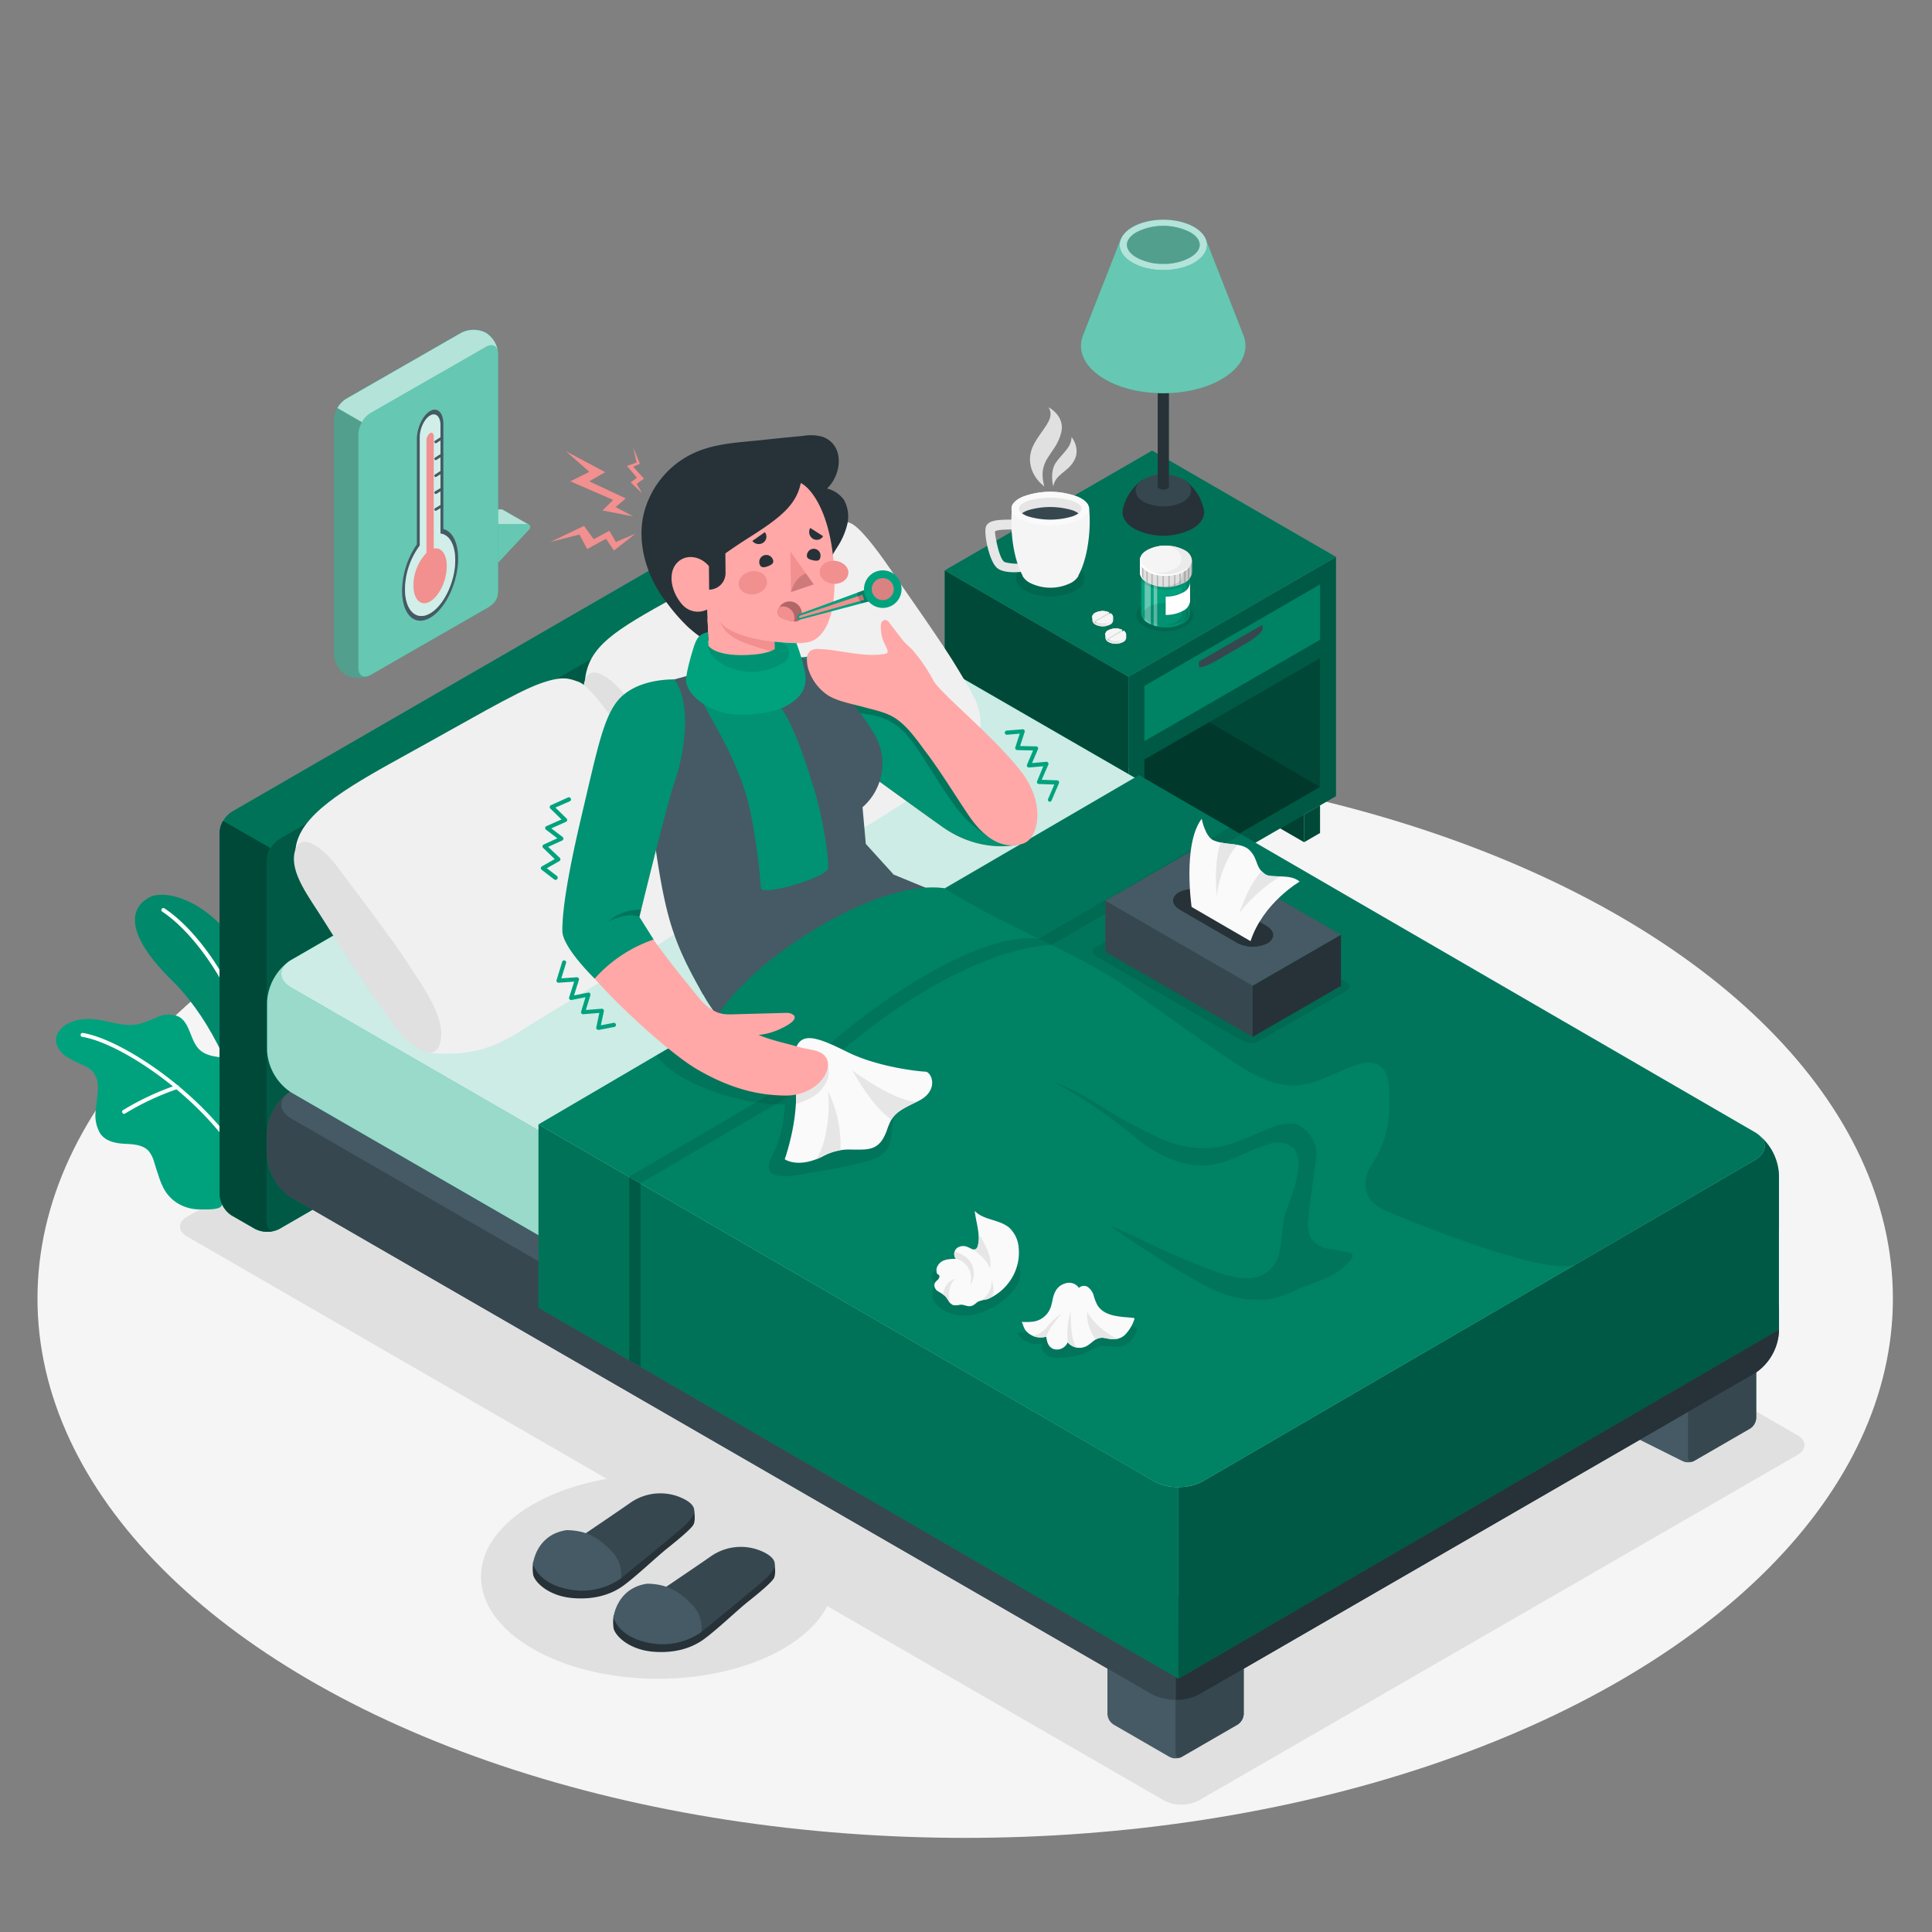 <svg xmlns="http://www.w3.org/2000/svg" xmlns:xlink="http://www.w3.org/1999/xlink" viewBox="0 0 500 500"><rect x="0" y="0" width="500" height="500" fill="#808080" stroke="none"/><defs><clipPath id="freepik--clip-path--inject-19"><path d="M295,145.08a3.33,3.33,0,0,1,2-2.74,10.51,10.51,0,0,1,9.49,0,3.33,3.33,0,0,1,2,2.74h0v3h0a3.31,3.31,0,0,1-2,2.74,10.51,10.51,0,0,1-9.49,0,3.31,3.31,0,0,1-2-2.74h0v-3Z" style="fill:none"></path></clipPath></defs><g id="freepik--Floor--inject-19"><ellipse id="freepik--floor--inject-19" cx="249.79" cy="336.07" rx="240.09" ry="139.57" style="fill:#f5f5f5"></ellipse></g><g id="freepik--Shadows--inject-19"><path id="freepik--Shadow--inject-19" d="M310.17,466l155-89.46c2.44-1.41,2.44-3.7,0-5.11l-252.9-146a9.81,9.81,0,0,0-8.86,0l-155,89.47c-2.44,1.41-2.44,3.7,0,5.11L301.31,466A9.81,9.81,0,0,0,310.17,466Z" style="fill:#e0e0e0"></path><ellipse id="freepik--shadow--inject-19" cx="170.27" cy="408.03" rx="45.78" ry="26.43" style="fill:#e0e0e0"></ellipse></g><g id="freepik--Plants--inject-19"><g id="freepik--plants--inject-19"><path d="M64.75,297.41l6.45-5.6s.84-18.8-4-34.63c-6.83-22.26-23.44-27.91-28.75-24.85s-5.67,10,6.36,21.71C51.89,261,61.94,276.26,64.75,297.41Z" style="fill:#00A27E"></path><g style="opacity:0.15"><path d="M64.75,297.41l6.45-5.6s.84-18.8-4-34.63c-6.83-22.26-23.44-27.91-28.75-24.85s-5.67,10,6.36,21.71C51.89,261,61.94,276.26,64.75,297.41Z"></path></g><path d="M68,287.16h-.07a.52.52,0,0,1-.54-.49C66.24,265,53.29,243.45,42,235.94a.51.51,0,0,1-.15-.71.53.53,0,0,1,.72-.14c11.55,7.64,24.73,29.52,25.88,51.54A.52.52,0,0,1,68,287.16Z" style="fill:#fff"></path><path d="M57.35,312.05c-.58,1.18-4.66.93-5.74.94a10.92,10.92,0,0,1-5.32-1.4,10.05,10.05,0,0,1-4.18-4.54,21.78,21.78,0,0,1-1.19-3.12c-.35-1-.69-2.08-1-3.11a7.87,7.87,0,0,0-1.41-2.89c-1.44-1.63-3.87-1.8-6-1.9-2.4-.11-5.13-.55-6.58-2.7a9.19,9.19,0,0,1-1.17-5.79c.14-2,.57-4,.57-6a6.43,6.43,0,0,0-1.19-4.07,6.51,6.51,0,0,0-2.15-1.59,35.8,35.8,0,0,1-5.12-2.63c-1.55-1.15-2.74-3.06-2.3-4.94a5.94,5.94,0,0,1,3.06-3.43,10.26,10.26,0,0,1,4.26-1.13c4.7-.42,9.39,2.29,14,1.28a41.25,41.25,0,0,0,5.1-1.91,6.54,6.54,0,0,1,5.29,0c3.14,1.75,2.9,6.69,5.75,8.87,2.52,1.93,5.59,1.23,8.47,2.55a6.47,6.47,0,0,1,2.86,2.83,18.85,18.85,0,0,1,2.37,6.44,58.19,58.19,0,0,1,.52,7.23Z" style="fill:#00A27E"></path><path d="M62.81,300.5h0a.51.51,0,0,1-.71-.16c-10.77-17.32-31.37-30.51-40.82-32a.5.5,0,0,1-.42-.58.51.51,0,0,1,.58-.43C31.07,268.85,52,282.24,63,299.81A.51.51,0,0,1,62.81,300.5Z" style="fill:#fff"></path><path d="M46.09,281.76a.42.42,0,0,1-.14.06,69,69,0,0,0-13.57,6.36.51.51,0,0,1-.7-.17.5.5,0,0,1,.16-.71,70.34,70.34,0,0,1,13.81-6.46.51.51,0,0,1,.64.34A.52.52,0,0,1,46.09,281.76Z" style="fill:#fff"></path></g></g><g id="freepik--Nightstand--inject-19"><g id="freepik--nightstand--inject-19"><g id="freepik--nightstand--inject-19"><polygon points="337.5 217.95 329.25 213.19 337.5 210.81 337.5 217.95" style="fill:#00A27E"></polygon><polygon points="337.5 217.95 329.25 213.19 337.5 210.81 337.5 217.95" style="opacity:0.6"></polygon><polygon points="296.18 234.67 296.18 242.26 248.62 214.74 248.62 207.15 296.18 234.67" style="fill:#00A27E"></polygon><polygon points="296.18 234.67 296.18 242.26 248.62 214.74 248.62 207.15 296.18 234.67" style="opacity:0.6"></polygon><polygon points="244.49 147.61 292.05 175.13 292.05 237.05 244.49 209.53 244.49 147.61" style="fill:#00A27E"></polygon><polygon points="244.49 147.61 292.05 175.13 292.05 237.05 244.49 209.53 244.49 147.61" style="opacity:0.55"></polygon><polygon points="292.05 175.13 345.75 144.13 345.75 206.05 292.05 237.05 292.05 175.13" style="fill:#00A27E"></polygon><polygon points="292.05 175.13 345.75 144.13 345.75 206.05 292.05 237.05 292.05 175.13" style="opacity:0.45"></polygon><polygon points="345.75 144.13 298.18 116.61 244.49 147.61 292.05 175.13 345.75 144.13" style="fill:#00A27E"></polygon><polygon points="345.75 144.13 298.18 116.61 244.49 147.61 292.05 175.13 345.75 144.13" style="opacity:0.3"></polygon><polygon points="296.18 177.51 341.62 151.27 341.62 165.56 296.18 191.8 296.18 177.51" style="fill:#00A27E"></polygon><polygon points="296.18 177.51 341.62 151.27 341.62 165.56 296.18 191.8 296.18 177.51" style="opacity:0.2"></polygon><polygon points="296.18 196.56 341.62 170.32 341.62 203.66 296.18 229.91 296.18 196.56" style="opacity:0.2"></polygon><polygon points="296.18 242.26 300.3 239.88 300.3 232.29 296.18 234.67 296.18 242.26" style="fill:#00A27E"></polygon><polygon points="296.18 242.26 300.3 239.88 300.3 232.29 296.18 234.67 296.18 242.26" style="opacity:0.55"></polygon><polygon points="337.5 217.95 341.62 215.57 341.62 208.43 337.5 210.81 337.5 217.95" style="fill:#00A27E"></polygon><polygon points="337.5 217.95 341.62 215.57 341.62 208.43 337.5 210.81 337.5 217.95" style="opacity:0.55"></polygon><path d="M310.26,172.39c0,.66,2,.05,4.4-1.35l7.7-4.45c2.43-1.4,4.4-3.07,4.4-3.73v-1.19l-16.5,9.53Z" style="fill:#37474f"></path><polygon points="341.62 203.66 312.94 186.88 296.18 196.56 296.18 229.91 341.62 203.66" style="opacity:0.2"></polygon></g><g id="freepik--Lamp--inject-19"><path d="M311.63,132.64a4,4,0,0,0-.09-.84,12.57,12.57,0,0,0-5.12-7.64H295.71a12.66,12.66,0,0,0-5.12,7.64,3.42,3.42,0,0,0-.08.84c0,.05,0,.15,0,.15.1,1.48,1.12,2.94,3.08,4.07a16.52,16.52,0,0,0,14.94,0c2-1.13,3-2.59,3.07-4.07A1.09,1.09,0,0,0,311.63,132.64Z" style="fill:#263238"></path><path d="M296,124c-2.8,1.62-2.8,4.24,0,5.86a11.23,11.23,0,0,0,10.16,0c2.8-1.62,2.8-4.24,0-5.86A11.23,11.23,0,0,0,296,124Z" style="fill:#37474f"></path><path d="M302.53,88.26h-2.92V125.8h0a.7.7,0,0,0,.42.67,2.27,2.27,0,0,0,2.06,0,.7.7,0,0,0,.42-.67h0Z" style="fill:#263238"></path><path d="M321.9,87h0L312.1,62H290l-9.81,25h0c-1.4,3.91.52,8.14,5.78,11.18,8.31,4.8,21.79,4.8,30.1,0C321.37,95.14,323.3,90.91,321.9,87Z" style="fill:#00A27E"></path><path d="M321.9,87h0L312.1,62H290l-9.81,25h0c-1.4,3.91.52,8.14,5.78,11.18,8.31,4.8,21.79,4.8,30.1,0C321.37,95.14,323.3,90.91,321.9,87Z" style="fill:#fff;opacity:0.4"></path><ellipse cx="301.07" cy="63.37" rx="11.29" ry="6.52" style="fill:#00A27E"></ellipse><ellipse cx="301.07" cy="63.37" rx="11.29" ry="6.52" style="fill:#fff;opacity:0.7"></ellipse><path d="M301.07,68.28a14.05,14.05,0,0,1-6.92-1.64c-1.61-.93-2.5-2.09-2.5-3.28s.89-2.34,2.5-3.27a15.4,15.4,0,0,1,13.83,0c1.62.93,2.5,2.09,2.5,3.27s-.88,2.35-2.5,3.28A14,14,0,0,1,301.07,68.28Z" style="fill:#00A27E"></path><path d="M301.07,68.28a14.05,14.05,0,0,1-6.92-1.64c-1.61-.93-2.5-2.09-2.5-3.28s.89-2.34,2.5-3.27a15.4,15.4,0,0,1,13.83,0c1.62.93,2.5,2.09,2.5,3.27s-.88,2.35-2.5,3.28A14,14,0,0,1,301.07,68.28Z" style="fill:#fff;opacity:0.4"></path><path d="M301.07,68.28a14.05,14.05,0,0,1-6.92-1.64c-1.61-.93-2.5-2.09-2.5-3.28s.89-2.34,2.5-3.27a15.4,15.4,0,0,1,13.83,0c1.62.93,2.5,2.09,2.5,3.27s-.88,2.35-2.5,3.28A14,14,0,0,1,301.07,68.28Z" style="opacity:0.2"></path></g><g id="freepik--Coffee--inject-19"><path d="M280.7,149.63c0,2.61-4,4.73-8.91,4.73s-8.9-2.12-8.9-4.73,4-4.73,8.9-4.73S280.7,147,280.7,149.63Z" style="opacity:0.1"></path><path d="M262.16,134.48c-3.48,0-6.71,0-7.08,2.15s1,8.66,2.93,10.33,6.48,1,6.48,1v-2.12a13.47,13.47,0,0,1-4.4-.34c-1.52-.56-2.59-7.08-2.59-7.84s5-.6,5-.6Z" style="fill:#e6e6e6"></path><path d="M261.82,131.18c.23-1,1.19-1.9,2.89-2.63a20.29,20.29,0,0,1,14.18,0c1.7.74,2.65,1.67,2.88,2.64h.06c.66,6.33-.48,13.67-2.74,17.73a.59.59,0,0,1,0,.08l0,.07h0a4.89,4.89,0,0,1-1.85,1.74,11.89,11.89,0,0,1-10.76,0,4.84,4.84,0,0,1-1.85-1.75h0l0-.05,0-.1c-2.25-4.06-3.37-11.4-2.7-17.73Z" style="fill:#f5f5f5"></path><path d="M264.71,128.55c-3.92,1.7-3.92,4.45,0,6.16a20.38,20.38,0,0,0,14.19,0c3.92-1.7,3.92-4.46,0-6.16A20.29,20.29,0,0,0,264.71,128.55Z" style="fill:#fafafa"></path><path d="M266.08,129.62c-3.16,1.11-3.17,2.91,0,4a20,20,0,0,0,11.45,0c3.16-1.11,3.16-2.91,0-4A20,20,0,0,0,266.08,129.62Z" style="fill:#e6e6e6"></path><path d="M266.07,132.05a6.25,6.25,0,0,0-1.58.79,5.93,5.93,0,0,0,1.58.8,20,20,0,0,0,11.45,0,5.94,5.94,0,0,0,1.58-.79,5.78,5.78,0,0,0-1.58-.8A20,20,0,0,0,266.07,132.05Z" style="fill:#37474f"></path><path d="M270.26,125.89c-3.15-2.44-4.85-6.54-2.83-10.63s5.87-6.85,3.94-9.85c0,0,4.35,2.19,3.27,6.56C273.2,117.76,268.34,118.72,270.26,125.89Z" style="fill:#e0e0e0"></path><path d="M272.58,125.89s-1-3.71.68-6.17,4-3.82,4.06-6.62c0,0,2.37,2.85.72,6S273.21,122.55,272.58,125.89Z" style="fill:#e0e0e0"></path></g><g id="freepik--Pills--inject-19"><path d="M288,159.38l-.06-.14a.41.41,0,0,0-.07-.11,1.46,1.46,0,0,0-.43-.43v.44l-.37-.22v-.44a4.25,4.25,0,0,0-3.59.11,1.54,1.54,0,0,0-.74.79.24.24,0,0,1,0,.08.82.82,0,0,0,0,.22v.87a1,1,0,0,0,.19.59,1.89,1.89,0,0,0,.59.51,4.19,4.19,0,0,0,3.78,0,1.34,1.34,0,0,0,.79-1.1v-.87A1,1,0,0,0,288,159.38Z" style="fill:#f0f0f0"></path><path d="M286.19,158.21a4.19,4.19,0,0,0-2.73.38,1.54,1.54,0,0,0-.74.79.24.24,0,0,1,0,.08.82.82,0,0,0,0,.22v.87a1,1,0,0,0,.19.59,1.89,1.89,0,0,0,.59.51,4.19,4.19,0,0,0,2.73.37Z" style="fill:#e6e6e6"></path><path d="M283.46,158.59c-1,.56-1,1.46-.18,2.07l3.77-2.18A4.25,4.25,0,0,0,283.46,158.59Z" style="fill:#f5f5f5"></path><path d="M283.28,160.43s-1-.8.12-1.8a1.11,1.11,0,0,0-.12,2l3.77-2.18Z" style="fill:#fff"></path><path d="M287.42,158.7l-3.76,2.18a4.23,4.23,0,0,0,3.58-.11C288.23,160.21,288.29,159.31,287.42,158.7Z" style="fill:#f5f5f5"></path><path d="M283.66,160.88a4.23,4.23,0,0,0,3.58-.11,1.86,1.86,0,0,0,.31-.21,4.32,4.32,0,0,1-3.47.28l3.34-2.14Z" style="fill:#fff"></path><polygon points="287.05 158.92 283.28 161.11 283.28 160.66 287.05 158.48 287.05 158.92" style="fill:#e0e0e0"></polygon><polygon points="283.66 160.88 283.66 161.32 283.28 161.11 283.66 160.88" style="opacity:0.2"></polygon><path d="M291.37,163.89l-.07-.14a.39.39,0,0,0-.06-.11,1.59,1.59,0,0,0-.43-.43v.44l-.38-.22V163a4.23,4.23,0,0,0-3.58.11,1.5,1.5,0,0,0-.74.79s0,.05,0,.08a.83.83,0,0,0,0,.22v.88a1,1,0,0,0,.2.58,1.78,1.78,0,0,0,.59.51,4.19,4.19,0,0,0,3.78,0,1.35,1.35,0,0,0,.79-1.09v-.88A1,1,0,0,0,291.37,163.89Z" style="fill:#f0f0f0"></path><path d="M289.58,162.72a4.19,4.19,0,0,0-2.73.38,1.5,1.5,0,0,0-.74.79s0,.05,0,.08a.83.83,0,0,0,0,.22v.88a1,1,0,0,0,.2.58,1.78,1.78,0,0,0,.59.51,4.19,4.19,0,0,0,2.73.37Z" style="fill:#e6e6e6"></path><path d="M286.85,163.1c-1,.56-1,1.46-.18,2.07l3.76-2.18A4.23,4.23,0,0,0,286.85,163.1Z" style="fill:#f5f5f5"></path><path d="M286.67,164.94s-1-.8.11-1.8a1.11,1.11,0,0,0-.11,2l3.76-2.18Z" style="fill:#fff"></path><path d="M290.81,163.21l-3.76,2.18a4.23,4.23,0,0,0,3.58-.11C291.61,164.72,291.67,163.82,290.81,163.21Z" style="fill:#f5f5f5"></path><path d="M287.05,165.39a4.23,4.23,0,0,0,3.58-.11,1.86,1.86,0,0,0,.31-.21,4.32,4.32,0,0,1-3.47.28l3.34-2.14Z" style="fill:#fff"></path><polygon points="290.43 163.43 286.67 165.62 286.67 165.17 290.43 162.99 290.43 163.43" style="fill:#e0e0e0"></polygon><polygon points="287.05 165.39 287.05 165.84 286.67 165.62 287.05 165.39" style="opacity:0.2"></polygon></g><g id="freepik--pill-bottle--inject-19"><path d="M306.63,162.13a11.48,11.48,0,0,1-10.4,0c-2.87-1.66-2.87-4.35,0-6a11.48,11.48,0,0,1,10.4,0C309.5,157.78,309.5,160.47,306.63,162.13Z" style="opacity:0.1"></path><path d="M295.39,148a3.14,3.14,0,0,1,1.85-2.58,9.87,9.87,0,0,1,8.95,0A3.14,3.14,0,0,1,308,148h0v10.75h0a3.14,3.14,0,0,1-1.85,2.58,9.87,9.87,0,0,1-8.95,0,3.14,3.14,0,0,1-1.85-2.58h0Z" style="fill:#00A27E"></path><path d="M297.82,145.09V161.6c-.2-.1-.39-.19-.58-.3a4.77,4.77,0,0,1-1-.76V146.15a4.77,4.77,0,0,1,1-.76A6.36,6.36,0,0,1,297.82,145.09Z" style="fill:#fff;opacity:0.4"></path><path d="M299.48,162.13a6.78,6.78,0,0,1-.91-.25V144.81a6.78,6.78,0,0,1,.91-.25Z" style="fill:#fff;opacity:0.4"></path><path d="M295.5,147.3A4.47,4.47,0,0,1,297,146a10.57,10.57,0,0,1,8.92-.29v-.5l.3.16A3.14,3.14,0,0,1,308,148v2.47h0v4.74h0v3.54a3.14,3.14,0,0,1-1.85,2.58,9.87,9.87,0,0,1-8.95,0,4.52,4.52,0,0,1-1.13-.88c1.18,1.1,4.11,1.7,6.28,1.28s3.5-1.82,3.5-2.81v-.95a9.47,9.47,0,0,1-4.38,1v-4.82a9.45,9.45,0,0,0,4.38-.9v-1.4a10.61,10.61,0,0,1-8.92-.3,4.18,4.18,0,0,1-1.58-1.46V148A2.19,2.19,0,0,1,295.5,147.3Z" style="opacity:0.1"></path><path d="M307,159.17V145.94a2.71,2.71,0,0,1,1.07,2v10.75a3.14,3.14,0,0,1-1.85,2.58,7.93,7.93,0,0,1-2.41.87C306.16,161.52,307,159.9,307,159.17Z" style="opacity:0.1"></path><path d="M295,145.08a3.33,3.33,0,0,1,2-2.74,10.51,10.51,0,0,1,9.49,0,3.33,3.33,0,0,1,2,2.74h0v3h0a3.31,3.31,0,0,1-2,2.74,10.51,10.51,0,0,1-9.49,0,3.31,3.31,0,0,1-2-2.74h0v-3Z" style="fill:#e0e0e0"></path><g style="clip-path:url(#freepik--clip-path--inject-19)"><g style="opacity:0.2"><rect x="294.85" y="144.81" width="0.32" height="4.62"></rect><rect x="295.59" y="146.05" width="0.32" height="4.65"></rect><rect x="296.7" y="146.91" width="0.32" height="4.67"></rect><rect x="297.98" y="147.45" width="0.32" height="4.7"></rect><rect x="299.39" y="147.8" width="0.32" height="4.72"></rect><rect x="300.87" y="147.98" width="0.32" height="4.75"></rect><rect x="302.38" y="147.98" width="0.32" height="4.77"></rect><rect x="303.86" y="147.78" width="0.32" height="4.8"></rect><rect x="305.24" y="147.38" width="0.32" height="4.82"></rect><rect x="306.49" y="146.77" width="0.32" height="4.85"></rect><rect x="307.48" y="145.91" width="0.32" height="4.87"></rect><rect x="308.26" y="144.53" width="0.32" height="4.9"></rect></g><path d="M300.11,151.81c3.32,0,5.07-1.06,5.6-1.94a6.82,6.82,0,0,0,.48-3.13s.37-2.79.3-2.79.79-.19,1.44-.33a2.51,2.51,0,0,1,.49,1.46h0v3h0a3.31,3.31,0,0,1-2,2.74A10.31,10.31,0,0,1,300.11,151.81Z" style="opacity:0.1"></path></g><path d="M306.46,147.82a10.51,10.51,0,0,1-9.49,0c-2.62-1.51-2.62-4,0-5.48a10.51,10.51,0,0,1,9.49,0C309.08,143.85,309.08,146.31,306.46,147.82Z" style="fill:#ebebeb"></path><path d="M296.61,147.59c-2.25-1.52-2.13-3.81.36-5.25a9.62,9.62,0,0,1,4.61-1.13,7.25,7.25,0,0,1,2.45.84c2.27,1.29,2.27,3.87,0,5.17A9.28,9.28,0,0,1,296.61,147.59Z" style="fill:#f5f5f5"></path><path d="M305.82,161a10.28,10.28,0,0,1-8.21,0c-2.27-1.14-2.27-3,0-4.12a10.28,10.28,0,0,1,8.21,0C308.09,158,308.09,159.87,305.82,161Z" style="opacity:0.1"></path><path d="M308,150.75a3.16,3.16,0,0,1-1.85,2.59,9.21,9.21,0,0,1-4.48,1.06v4.74a9.21,9.21,0,0,0,4.48-1.06,3.16,3.16,0,0,0,1.85-2.59Z" style="fill:#fff"></path><path d="M307.91,146.57a9,9,0,0,1-6.4,2.08c-4.21-.12-5.9-2.42-6.12-3.13a2.65,2.65,0,0,1,.57-2.43,2.76,2.76,0,0,0-.95,2v3c0,.25-.13,1.12,1.23,2.24a3.31,3.31,0,0,1-.8-1.78v-2s1.49,2.49,6.07,2.49S307.68,146.94,307.91,146.57Z" style="fill:#fff"></path></g></g></g><g id="freepik--Slippers--inject-19"><g id="freepik--slippers--inject-19"><path d="M138,404.13a11,11,0,0,0,0,3.53c.73,2.27,4.36,5.37,10,5.9,5.21.49,9.85-.64,13.36-3.22s8.62-7.48,11.39-9.68c3.3-2.63,6-4.94,6.67-6s.24-3.61.24-3.61Z" style="fill:#263238"></path><path d="M160.71,408.5c3.39-2.86,12.68-10.34,15.85-13.12s4.72-5.09.72-7.3a13.51,13.51,0,0,0-14,.74c-4.37,3.07-21.46,14.59-21.46,14.59Z" style="fill:#37474f"></path><path d="M146.65,396c5.14.07,8.15,1.9,11.46,5.25a8.7,8.7,0,0,1,2.6,7.24,17.64,17.64,0,0,1-14,2.74c-7.68-1.64-8.77-6.53-8.77-6.53S138.74,397.14,146.65,396Z" style="fill:#455a64"></path><path d="M158.82,418a11,11,0,0,0,0,3.54c.74,2.27,4.37,5.37,10,5.9,5.2.48,9.85-.65,13.36-3.22s8.61-7.48,11.38-9.69c3.31-2.62,6-4.94,6.67-6s.24-3.61.24-3.61Z" style="fill:#263238"></path><path d="M181.55,422.36c3.39-2.86,12.68-10.34,15.85-13.12s4.72-5.09.71-7.31a13.52,13.52,0,0,0-14,.75c-4.36,3.06-21.46,14.58-21.46,14.58Z" style="fill:#37474f"></path><path d="M167.48,409.86c5.14.08,8.16,1.91,11.47,5.25a8.72,8.72,0,0,1,2.6,7.25,17.65,17.65,0,0,1-14,2.73c-7.69-1.63-8.78-6.53-8.78-6.53S159.58,411,167.48,409.86Z" style="fill:#455a64"></path></g></g><g id="freepik--Character--inject-19"><g id="freepik--character-on-the-bed--inject-19"><g id="freepik--Bed--inject-19"><path d="M66,318.05l-6-3.47a6.94,6.94,0,0,1-3.14-5.43V215.49A6.94,6.94,0,0,1,60,210.07L203.78,127a6.91,6.91,0,0,1,6.26,0l6.06,3.47a6.91,6.91,0,0,1,3.13,5.42v93.66A6.93,6.93,0,0,1,216.1,235L72.26,318.05A7,7,0,0,1,66,318.05Z" style="fill:#00A27E"></path><path d="M66,318.05l-6-3.47a6.94,6.94,0,0,1-3.14-5.43V215.49A6.94,6.94,0,0,1,60,210.07L203.78,127a6.91,6.91,0,0,1,6.26,0l6.06,3.47a6.91,6.91,0,0,1,3.13,5.42v93.66A6.93,6.93,0,0,1,216.1,235L72.26,318.05A7,7,0,0,1,66,318.05Z" style="opacity:0.3"></path><path d="M219.23,135.89v93.66A6.93,6.93,0,0,1,216.1,235L72.26,318.05c-1.73,1-3.13.18-3.13-1.81V222.58a6.93,6.93,0,0,1,3.13-5.43L216.1,134.08C217.83,133.08,219.23,133.89,219.23,135.89Z" style="fill:#00A27E"></path><path d="M219.23,135.89v93.66A6.93,6.93,0,0,1,216.1,235L72.26,318.05c-1.73,1-3.13.18-3.13-1.81V222.58a6.93,6.93,0,0,1,3.13-5.43L216.1,134.08C217.83,133.08,219.23,133.89,219.23,135.89Z" style="opacity:0.45"></path><path d="M71.54,318.38A7,7,0,0,1,66,318l-6.06-3.46a6.94,6.94,0,0,1-3.12-5.43V215.49a6.32,6.32,0,0,1,.91-3.08l12.32,7.08a6.32,6.32,0,0,0-.91,3.08v93.66C69.14,317.94,70.16,318.78,71.54,318.38Z" style="fill:#00A27E"></path><path d="M71.54,318.38A7,7,0,0,1,66,318l-6.06-3.46a6.94,6.94,0,0,1-3.12-5.43V215.49a6.32,6.32,0,0,1,.91-3.08l12.32,7.08a6.32,6.32,0,0,0-.91,3.08v93.66C69.14,317.94,70.16,318.78,71.54,318.38Z" style="opacity:0.55"></path><path d="M320.3,417.36,305.8,409a3.45,3.45,0,0,0-3.13,0l-14.5,8.37a3.13,3.13,0,0,0-1.11,1.17h0a1.85,1.85,0,0,0-.13.29,3,3,0,0,0-.33,1.25V443.6h0a3.46,3.46,0,0,0,1.45,2.62.94.94,0,0,0,.12.09l14.5,8.38h0c.05,0,.13,0,.18.07a3.29,3.29,0,0,0,.55.21,3.84,3.84,0,0,0,.83.09,3.31,3.31,0,0,0,1.57-.37l14.5-8.38a3.47,3.47,0,0,0,1.57-2.71V420.07A3.47,3.47,0,0,0,320.3,417.36Z" style="fill:#455a64"></path><path d="M305.8,454.69l14.5-8.38a3.47,3.47,0,0,0,1.57-2.71V420.07c0-1-.71-1.4-1.57-.9l-14.5,8.37a3.47,3.47,0,0,0-1.57,2.71v23.53C304.23,454.78,304.93,455.18,305.8,454.69Z" style="fill:#37474f"></path><path d="M452.94,340.74l-14.5-8.37a3.45,3.45,0,0,0-3.13,0l-14.51,8.37a3.19,3.19,0,0,0-1.1,1.17h0a1.6,1.6,0,0,0-.13.3,2.91,2.91,0,0,0-.33,1.24v24.66h0a3.46,3.46,0,0,0,1.45,2.62.87.87,0,0,0,.11.09l14.51,7.25h0c.05,0,.12,0,.18.07a3.29,3.29,0,0,0,.55.21,3.84,3.84,0,0,0,.83.09,3.2,3.2,0,0,0,1.57-.37l14.5-8.38A3.46,3.46,0,0,0,454.5,367V343.45A3.47,3.47,0,0,0,452.94,340.74Z" style="fill:#455a64"></path><path d="M438.44,378.07l14.5-8.38A3.46,3.46,0,0,0,454.5,367V343.45c0-1-.71-1.4-1.57-.9l-14.5,8.37a3.47,3.47,0,0,0-1.57,2.71v23.53C436.87,378.16,437.57,378.57,438.44,378.07Z" style="fill:#37474f"></path><path d="M219,199.29l-143.61,83a13.83,13.83,0,0,0-6.27,10.85v5.95A13.86,13.86,0,0,0,75.4,309.9L298,438.4a13.83,13.83,0,0,0,12.53,0l143.62-83a13.85,13.85,0,0,0,6.26-10.85v-5.95a13.85,13.85,0,0,0-6.26-10.85L231.54,199.29A13.83,13.83,0,0,0,219,199.29Z" style="fill:#455a64"></path><path d="M460.38,338.65v5.94a13.82,13.82,0,0,1-6.26,10.85l-143.62,83a12.79,12.79,0,0,1-6.26,1.49V419.48A12.79,12.79,0,0,0,310.5,418l143.62-83c3.22-1.88,3.44-4.82.63-6.83A14,14,0,0,1,460.38,338.65Z" style="fill:#263238"></path><path d="M75.4,289.49c-3.29-1.9-3.45-4.92-.48-6.91a13.92,13.92,0,0,0-5.79,10.52v5.95A13.86,13.86,0,0,0,75.4,309.9L298,438.4a12.81,12.81,0,0,0,6.27,1.5V419.48A12.8,12.8,0,0,1,298,418Z" style="fill:#37474f"></path><path d="M219,165.41l-143.61,83a13.86,13.86,0,0,0-6.27,10.85V271.9a13.86,13.86,0,0,0,6.27,10.85L298,411.25a13.83,13.83,0,0,0,12.53,0l143.62-83a13.82,13.82,0,0,0,6.26-10.85V304.76a13.85,13.85,0,0,0-6.26-10.85L231.54,165.41A13.83,13.83,0,0,0,219,165.41Z" style="fill:#00A27E"></path><path d="M75.39,255.61,298,384.11a13.83,13.83,0,0,0,12.53,0l143.62-82.95c3.46-2,3.46-5.24,0-7.24L231.54,165.42a13.83,13.83,0,0,0-12.53,0l-143.62,83C71.93,250.38,71.93,253.62,75.39,255.61Z" style="fill:#fff;opacity:0.8"></path><path d="M460.38,304.77v12.68a13.85,13.85,0,0,1-6.26,10.85L310.5,411.25a12.8,12.8,0,0,1-6.26,1.5V385.6a12.79,12.79,0,0,0,6.26-1.49l143.62-83c3.22-1.88,3.44-4.82.63-6.83A14,14,0,0,1,460.38,304.77Z" style="fill:#fff;opacity:0.5"></path><path d="M75.4,255.61c-3.29-1.9-3.45-4.91-.48-6.91a13.92,13.92,0,0,0-5.79,10.52V271.9a13.86,13.86,0,0,0,6.27,10.85L298,411.25a12.81,12.81,0,0,0,6.27,1.5V385.6a12.8,12.8,0,0,1-6.27-1.49Z" style="fill:#fff;opacity:0.6"></path><path d="M253.16,191.7c2-7.44-1-11.33-5.08-18.24s-13.63-20.28-17.54-26-8.26-11.35-10.6-12.14-3.92-1.73-10.11.51-19.05,9.87-35,18.64-22.44,12.81-23.42,21.4c-.61,5.31,27.41,52.07,34.23,52.77,15.15,1.55,16.43-1.33,24.87-6.42,14.08-8.48,24.15-14.75,33.9-21.36C248.86,197.86,252.21,195.15,253.16,191.7Z" style="fill:#f0f0f0"></path><path d="M158.81,194.61c3.71,6,14.52,22.34,18.27,27.17s10.27,10.32,11.79,4.13-4.29-14-8.23-20.15-14.94-20.63-18.51-25.36-9.52-9.35-10.92-3.82S155.11,188.59,158.81,194.61Z" style="fill:#e0e0e0"></path><path d="M182.94,232.83c2-7.44-1-11.33-5.08-18.24s-13.63-20.28-17.54-26-8.26-11.35-10.6-12.14-3.92-1.73-10.11.51-19.05,9.87-35,18.64-27.14,15.48-28.12,24.07c-.61,5.31,27.41,52.08,34.23,52.77,15.15,1.56,21.14-4,29.58-9.09,14.07-8.48,24.14-14.75,33.89-21.36C178.64,239,182,236.28,182.94,232.83Z" style="fill:#f0f0f0"></path><path d="M83.9,238.42c3.7,6,14.51,22.33,18.26,27.17s10.27,10.31,11.79,4.12-4.29-14-8.22-20.15-15-20.63-18.52-25.36-9.52-9.35-10.92-3.81S80.19,232.4,83.9,238.42Z" style="fill:#e0e0e0"></path><path d="M176.09,239.8c2.59,9.54,3.69,19.12,16.21,30s71.45,42.05,71.45,42.05l38.38-44.43-57.2-35.46-19.67-8.1Z" style="fill:#455a64"></path><path d="M139.36,291v47.44l165.62,96V384.86a12.88,12.88,0,0,1-6.26-1.49Z" style="fill:#00A27E"></path><path d="M139.36,291v47.44l165.62,96V384.86a12.88,12.88,0,0,1-6.26-1.49Z" style="opacity:0.3"></path><path d="M454.13,300.24c3.22-1.88,3.44-4.81.63-6.82a14,14,0,0,1,5.62,10.44v40.21L305,434.42V384.86a12.89,12.89,0,0,0,6.26-1.49Z" style="fill:#00A27E"></path><path d="M454.13,300.24c3.22-1.88,3.44-4.81.63-6.82a14,14,0,0,1,5.62,10.44v40.21L305,434.42V384.86a12.89,12.89,0,0,0,6.26-1.49Z" style="opacity:0.45"></path><path d="M454.13,293,294.76,200.62l-50.24,29.27c-18.12-2.64-51.81,19.47-59.63,34.43L139.36,291l159.36,92.39a13.87,13.87,0,0,0,12.52,0l142.89-83.13C457.58,298.24,457.58,295,454.13,293Z" style="fill:#00A27E"></path><path d="M454.13,293,294.76,200.62l-50.24,29.27c-18.12-2.64-51.81,19.47-59.63,34.43L139.36,291l159.36,92.39a13.87,13.87,0,0,0,12.52,0l142.89-83.13C457.58,298.24,457.58,295,454.13,293Z" style="opacity:0.2"></path><path d="M170.31,273.63c4.24,5.47,13.42,8.85,19.86,10.55a49.86,49.86,0,0,0,13,1.66,39,39,0,0,1-2,10.36c-.88,2.57-4.31,6.67-.41,7.9,3,.94,8.21-.54,11.28-1a110.4,110.4,0,0,0,11.65-2.4c2.1-.55,4.33-1.26,5.64-3,1.47-2,1.34-4.64,1.72-7.07.35-2.28,1.69-4.93,4.24-5.17-2.77-1.56-6.85-2.36-9.94-3.4-4.64-1.56-9.34-2.95-14-4.52q-14.18-4.79-28.09-10.32c-.65-.26-1.33-.53-2-.78l-11.32,6.63C170.05,273.26,170.17,273.45,170.31,273.63Z" style="opacity:0.1"></path><path d="M454.13,293,294.76,200.62l-50.24,29.27c13.65,8.68,27,13.66,40.92,21.66,6.71,3.86,14.49,10.16,31.49,21.76,5.58,3.8,12.25,8.22,19.3,7.52,5.34-.53,10-3.74,15.14-5.32a8.62,8.62,0,0,1,3.44-.5c5.09.53,4.72,6.65,4.8,10.35A28.4,28.4,0,0,1,355,301.5a9,9,0,0,0-1.48,3.4c-.64,3.82,1.24,6.73,4.88,8.33s42.72,17.86,49.68,13.85l46-26.84C457.57,298.25,457.57,295,454.13,293Z" style="opacity:0.1"></path><path d="M303.22,327.73q-4.31-2.61-8.49-5.42c-1.09-.73-6-3.95-7.26-5.05,3.63,1.6,7.22,3.26,10.8,4.95,3.93,1.86,7.9,3.63,11.94,5.22,5.43,2.13,14.45,6.15,19.13.43,2.79-3.41,2-8.38,3-12.68s8.42-18.48-1-19.45a8.79,8.79,0,0,0-3.44.49c-5.13,1.59-9.8,4.79-15.14,5.32-7.06.7-14.17-3.13-19.3-7.52a131.12,131.12,0,0,0-19.54-13.38c-.57-.32-.52-.09-1-.54a59,59,0,0,1,8.63,4.14c2.11,1.24,4.13,2.6,6.24,3.83A125.54,125.54,0,0,0,300,294.48a27.27,27.27,0,0,0,13.29,2.62c5.36-.48,10.26-3.08,15.26-5.06a12.53,12.53,0,0,1,6.13-1.21c3.34.43,6.14,4.62,6,7.86,0,.1,0,.2,0,.3-.63,5.47-1.55,10.89-2.06,16.37a8.5,8.5,0,0,0,.51,4.83,6.72,6.72,0,0,0,4.64,3c1.84.42,3.77.49,5.57,1.07a1.19,1.19,0,0,1,.62.37c.28.4,0,.94-.29,1.33a16.65,16.65,0,0,1-6.51,4.8c-2.48,1.14-5.1,1.94-7.61,3a31.74,31.74,0,0,1-6,2.28,22.87,22.87,0,0,1-4.05.3c-2.35,0-6.94,0-14-3.86C308.62,331,305.9,329.36,303.22,327.73Z" style="opacity:0.1"></path><polygon points="162.84 304.53 162.84 352.06 165.78 353.67 165.77 306.23 162.84 304.53" style="opacity:0.2"></polygon><path d="M162.84,304.53l42-24.61c9.43-11.43,44.62-39.15,64.06-37l49.36-28.77,3.06,1.79-49.14,28.59c-19.47,1-47.55,19-64.23,37l-42.17,24.67Z" style="opacity:0.1"></path></g><g id="freepik--character--inject-19"><path d="M265,218.19c-4.57,1.51-13.1,1.55-21.16-4.21-9.37-6.69-24.9-18-24.9-18s-16.43-24.93-11.34-25.8a28.12,28.12,0,0,1,21.57,6c6,5.06,33.93,33.11,33.93,33.11Z" style="fill:#ffa8a7"></path><path d="M218.9,195.93s15.53,11.36,24.9,18c8.06,5.76,16.59,5.72,21.16,4.21l-1.9-9S235.19,181,229.22,176a27.08,27.08,0,0,0-21.72-5.85C202.44,171.14,218.9,195.93,218.9,195.93Z" style="fill:#00A27E"></path><path d="M218.9,195.93s15.53,11.36,24.9,18c8.06,5.76,16.59,5.72,21.16,4.21l-1.9-9S235.19,181,229.22,176a27.08,27.08,0,0,0-21.72-5.85C202.44,171.14,218.9,195.93,218.9,195.93Z" style="opacity:0.1"></path><path d="M230.67,177.51l-13.1-.4-.66,6.7s4.93.56,8.53,1.21a15.45,15.45,0,0,1,9.55,5.57c3,3.45,7.3,11.18,11.54,17.12a30.62,30.62,0,0,0,9.36,8.91l1.42-13.16c-5-5-12.38-12.3-18.48-18.23C238.51,185.33,230.67,177.51,230.67,177.51Z" style="opacity:0.2"></path><path d="M231.22,226.28l-7.15-7.88-.85-9.49a15,15,0,0,0,2.69-19.54c-3.91-6.35-6.27-8.3-9.39-11.48-4.85-4.92-7.19-6.95-9-7.76a72.49,72.49,0,0,0-9.13,1.09l-14.75,2.11-11.2,3.07c-2.73,14.19-5,27.31-2.89,42.34,2.85,19.81,5.11,25.79,12.5,38.83,1.24-10.59,19.74-21.58,27.46-25.11C222.76,226.41,231.22,226.28,231.22,226.28Z" style="fill:#455a64"></path><path d="M202.5,113.32,196,114c-6.71.66-13.29,1-19.14,4.72a23.6,23.6,0,0,0-10.24,14.17c-2,8.28,1.21,17.27,6.08,23.26a46.73,46.73,0,0,0,5.52,6.27c2,1.76,3.91,3.22,5.23,3.39l-.34-5.56a19.17,19.17,0,0,0,9.41,1.82l5-.25A16.43,16.43,0,0,0,209.16,156a32.54,32.54,0,0,0,3.94-5.75c.77-1.39.54-2.9,1.16-4.31a37.57,37.57,0,0,1,2.4-4.29,18.9,18.9,0,0,0,2.59-5.87,8.9,8.9,0,0,0-.8-6.35,7.56,7.56,0,0,0-4.43-3c3.8-3.52,4.68-11.12-1-13.34a11.09,11.09,0,0,0-5.1-.29Z" style="fill:#263238"></path><path d="M207.24,125c3,1.51,8.1,8.46,8.69,23.52.49,12.77-3.45,16.18-5.47,17.22s-6.05.73-10,.32l.11,6.21c6.19,7-4.66,8.38-12.82,5-1.17-.49-4.05-2.93-4.09-3.93L183,157.74a5.36,5.36,0,0,1-6.32-1.15c-2.93-3.23-3.93-8.09-1.59-10.78s6.41-1.84,8.43.79c0,0,2.32-2.41,10.3-7.46S206.09,130.74,207.24,125Z" style="fill:#ffa8a7"></path><path d="M183.47,146.6l.05,6h0a4.28,4.28,0,0,0,4.25-4.32l-.06-7.21Z" style="fill:#263238"></path><path d="M212.29,144.32c-.23.94-1,.88-2,.65s-1.66-.55-1.43-1.49a1.76,1.76,0,1,1,3.41.84Z" style="fill:#263238"></path><path d="M200,144.75c.38.93-.17,1.34-1.1,1.72s-1.89.6-2.27-.33a1.82,1.82,0,1,1,3.37-1.39Z" style="fill:#263238"></path><path d="M209.69,136.63l3.33,2.13a1.89,1.89,0,0,1-2.67.65A2.08,2.08,0,0,1,209.69,136.63Z" style="fill:#263238"></path><path d="M194.71,140l3.23-2.28a1.89,1.89,0,0,1-.41,2.72A2.08,2.08,0,0,1,194.71,140Z" style="fill:#263238"></path><polygon points="204.57 142.75 204.71 153.22 210.59 151.25 204.57 142.75" style="fill:#f28f8f"></polygon><path d="M208.11,148.6c-2.63,1.24-3.4,4.62-3.4,4.62l5.88-2-2-2.82A2.79,2.79,0,0,0,208.11,148.6Z" style="opacity:0.15"></path><path d="M191.23,151.56c.33,1.61,2.22,2.59,4.22,2.19s3.35-2,3-3.66-2.22-2.59-4.22-2.19S190.91,149.94,191.23,151.56Z" style="fill:#f28f8f"></path><path d="M212.15,147.76c-.15,1.64,1.37,3.13,3.4,3.32s3.8-1,4-2.62-1.37-3.13-3.4-3.32S212.31,146.12,212.15,147.76Z" style="fill:#f28f8f"></path><path d="M207.44,159.51c-.44,1.68-1.84,1.48-3.53,1s-3-.94-2.56-2.63a3.15,3.15,0,0,1,6.09,1.59Z" style="fill:#b16668"></path><path d="M202.75,156.94a3.11,3.11,0,0,0-1.06.18,3.16,3.16,0,0,0-.34.8c-.44,1.69.88,2.19,2.56,2.63a9.69,9.69,0,0,0,1.53.29,3.07,3.07,0,0,0,.16-.8A3,3,0,0,0,202.75,156.94Z" style="fill:#f28f8f"></path><path d="M200.48,166.08c-4.14-.28-12.72-2.18-14.25-5.44a8.68,8.68,0,0,0,3.23,4.08c2.65,2,11.09,4.06,11.09,4.06Z" style="fill:#f28f8f"></path><path d="M264,199.34c-6.95-8.84-20.56-19.89-22.39-23.12a43.15,43.15,0,0,0-5.37-7.92c-.91-1-2-1.76-2.78-2.84l-3.08-4-.12-.17c-.32-.41-.73-.88-1.25-.85a1.11,1.11,0,0,0-.85.62,2.59,2.59,0,0,0-.21,1.07,10.5,10.5,0,0,0,.64,3.71c.37,1.11,1.87,3.08.67,3.33-5.3,1.1-11.77-1-17.18-1.2a3.8,3.8,0,0,0-2.24.39,2.55,2.55,0,0,0-1,1.89,8.84,8.84,0,0,0,.33,2.85,12.78,12.78,0,0,0,4.83,6.66c2.42,1.7,6.75,2.46,9.6,3.25s6.09,1.37,8.59,3.2c2.77,2,5,5.12,7,7.84,4,5.22,7.68,11.28,11.33,16.72,5.63,8.4,10.88,8.72,14.46,7.46S271,208.18,264,199.34Z" style="fill:#ffa8a7"></path><g id="freepik--Thermometer--inject-19"><path d="M226.46,155.23,207,160.37c-.77.29-1-1.19,0-1.51l19.49-7.18Z" style="fill:#00A27E"></path><path d="M223.2,153.91,207,159.33c-.25.1-.28.67,0,.6.57-.13,16.65-4.69,16.65-4.69Z" style="fill:#f28f8f"></path><path d="M221.85,153.37l4.6-1.69v3.55l-3.44.91A4.82,4.82,0,0,1,221.85,153.37Z" style="opacity:0.2"></path><path d="M223.6,152.49a4.86,4.86,0,1,0,4.84-4.88A4.86,4.86,0,0,0,223.6,152.49Z" style="fill:#00A27E"></path><path d="M225.62,152.48a2.84,2.84,0,1,0,2.83-2.85A2.83,2.83,0,0,0,225.62,152.48Z" style="fill:#f28f8f"></path><path d="M225.62,152.48a2.84,2.84,0,1,0,2.83-2.85A2.83,2.83,0,0,0,225.62,152.48Z" style="opacity:0.1"></path></g><g id="freepik--Scarf--inject-19"><path d="M182.1,182.2c2.26,4.68,9.76,15.79,12.25,28.61a153.36,153.36,0,0,1,2.57,19c.27,2.27,17.08-2.75,17.38-5.09s-1.36-13.42-3.77-21-5.74-18.45-10-22.37Z" style="fill:#00A27E"></path><path d="M182.1,182.2c2.26,4.68,9.76,15.79,12.25,28.61a153.36,153.36,0,0,1,2.57,19c.27,2.27,17.08-2.75,17.38-5.09s-1.36-13.42-3.77-21-5.74-18.45-10-22.37Z" style="opacity:0.1"></path><path d="M183.22,163.57c-1.7.55-2.67.75-3.65,3.8-.86,2.67-2.15,7.3-2,9,.27,2.63,3.35,6,8.64,7.78s14,.38,17.2-1.41c4.84-2.66,5.54-5.64,4.84-9.14a50.88,50.88,0,0,0-2.14-7.17c-2.14,0-4-.21-5.65-.38l.05,1.91s-1.35,1.16-6,1.48c-9.35.66-11.14-2.3-11.14-2.3Z" style="fill:#00A27E"></path><path d="M190.43,173.3a15.2,15.2,0,0,0,12.63-2,2.93,2.93,0,0,0-.63-5l-.28,0-1.67-.16.05,1.91s-1.35,1.16-6,1.48c-9.35.66-11.14-2.3-11.14-2.3C182.94,167.5,184.19,171.65,190.43,173.3Z" style="opacity:0.1"></path></g><g id="freepik--Arm--inject-19"><path d="M205.82,271.73c1.43-4.75,5.41-3.5,13.4.49s18.75,5.08,20.23,5.12c1.68,0,3.78,5-2,7.72s-6.56,3.56-7.91,7.4c-1.91,5.44-4.75,5.05-8.91,5.06a14.07,14.07,0,0,0-7.87,1.83c-6.37,3.1-9.67.66-9.67.66s3.3-9.21,2.91-17.77S204.89,274.8,205.82,271.73Z" style="fill:#fafafa"></path><path d="M212.18,282.42c2.42-2.67,2.93-5,1.55-7.55l-8.14,1.57c.13,1.21.29,3,.42,5.8.05,1.16,0,2.33,0,3.48C208,285.09,210.76,284,212.18,282.42Z" style="fill:#e6e6e6"></path><path d="M230.72,289.75h0c1.06-1.78,2.65-2.77,6.74-4.69-4.12.29-11.8-4.36-16.86-8C220.6,277,225.74,286.55,230.72,289.75Z" style="fill:#e6e6e6"></path><path d="M212.77,299.35a14.34,14.34,0,0,1,4.74-1.66,31.56,31.56,0,0,0-3.21-15.27c.66,6.73-.76,14.28-3.06,17.58A15.88,15.88,0,0,0,212.77,299.35Z" style="fill:#e6e6e6"></path><path d="M173.74,176.06c-10.7,1.83-15.5,2.66-19.49,21.62-3.85,18.32-10,38.2-7.39,45.72s24.87,28.32,33.6,33.37,15.83,6.7,22.86,6.76c8.84.07,13.94-8.39,9.11-11.07-1.57-.88-3.3-.79-6.09-1.61-3.05-.89-6.6-1.58-10-3a17.63,17.63,0,0,0,6.14-1.83c1.23-.57,4.92-2.59,2.22-3.71a3.63,3.63,0,0,0-1.54-.17l-12.14.33c-1.95.05-3.63.22-5.45-.49a11.85,11.85,0,0,1-4.54-3.54c-1.3-1.53-2.53-3.14-3.82-4.7-6.08-7.38-12.25-16.43-12.25-16.43l8-32.46S179.32,188.29,173.74,176.06Z" style="fill:#ffa8a7"></path><path d="M174.55,175.83c-5.45,0-12,1.53-15.3,6.31s-4.82,12.34-8.82,29.34-4.92,25.16-4.89,29.45,8.36,12.33,8.36,12.33a36.07,36.07,0,0,1,15.25-10.11l-3.67-5.85s7.08-29.15,9.07-34.82S179.56,183,174.55,175.83Z" style="fill:#00A27E"></path><path d="M174.55,175.83c-5.45,0-12,1.53-15.3,6.31s-4.82,12.34-8.82,29.34-4.92,25.16-4.89,29.45,8.36,12.33,8.36,12.33a36.07,36.07,0,0,1,15.25-10.11l-3.67-5.85s7.08-29.15,9.07-34.82S179.56,183,174.55,175.83Z" style="opacity:0.1"></path><path d="M165.48,237.3c-3-1.44-7.84,1.1-7.84,1.1s2.71-3,8.3-3Z" style="opacity:0.2"></path></g><g id="freepik--shaking-chills--inject-19"><path d="M143.77,227.72a.51.51,0,0,1-.33-.11l-3.26-2.51a.51.51,0,0,1-.2-.46.52.52,0,0,1,.27-.43l3.31-1.88-3-2.89a.54.54,0,0,1-.16-.48.57.57,0,0,1,.31-.4l3.53-1.61-2.94-2.23a.54.54,0,0,1-.21-.49.53.53,0,0,1,.32-.43l3.9-1.73-2.88-2.81a.55.55,0,0,1,.15-.88l4.43-2a.54.54,0,0,1,.44,1L143.74,209l2.88,2.82a.52.52,0,0,1,.16.47.53.53,0,0,1-.31.4l-3.8,1.69,2.93,2.22a.52.52,0,0,1,.2.49.54.54,0,0,1-.3.43l-3.63,1.65,3,2.84a.53.53,0,0,1-.11.85l-3.24,1.84,2.61,2a.53.53,0,0,1,.1.75A.51.51,0,0,1,143.77,227.72Z" style="fill:#00A27E"></path><path d="M271.75,207.48a.57.57,0,0,1-.22,0,.55.55,0,0,1-.28-.71l1.61-3.74-4-.13a.56.56,0,0,1-.44-.25.55.55,0,0,1,0-.5L270,198.3l-3.66.33a.52.52,0,0,1-.48-.21.51.51,0,0,1-.06-.53l1.55-3.67-4.09-.1a.54.54,0,0,1-.43-.23.55.55,0,0,1-.07-.47l1.15-3.55-3.29.28a.54.54,0,0,1-.58-.49.53.53,0,0,1,.49-.58l4.1-.34a.52.52,0,0,1,.46.2.53.53,0,0,1,.09.5L264,193.07l4.17.1a.56.56,0,0,1,.44.25.55.55,0,0,1,0,.5l-1.52,3.56,3.67-.33a.55.55,0,0,1,.49.22.53.53,0,0,1,.05.53l-1.71,3.91,4,.14a.53.53,0,0,1,.47.74l-1.91,4.47A.54.54,0,0,1,271.75,207.48Z" style="fill:#00A27E"></path><path d="M154.84,266.52a.55.55,0,0,1-.38-.16.52.52,0,0,1-.14-.49l.79-3.73-4.16.34a.58.58,0,0,1-.46-.2.54.54,0,0,1-.09-.49l1.13-3.71-3.62.72a.54.54,0,0,1-.5-.17.52.52,0,0,1-.11-.52l1.29-4.07-4,.29a.54.54,0,0,1-.46-.2.52.52,0,0,1-.09-.49l1.43-4.64a.53.53,0,1,1,1,.31l-1.2,3.89,4-.29a.55.55,0,0,1,.46.2.56.56,0,0,1,.09.5l-1.26,4,3.61-.72a.54.54,0,0,1,.62.68l-1.17,3.82,4.09-.33a.5.5,0,0,1,.44.18.52.52,0,0,1,.13.46l-.78,3.65,3.25-.63a.54.54,0,1,1,.2,1.06l-4,.77Z" style="fill:#00A27E"></path></g><g id="freepik--Pain--inject-19"><polygon points="163.87 133.65 159.33 131.22 161.94 128.99 152.51 124.57 156.63 122.19 146.47 116.79 152.51 122.11 147.6 124.57 158.68 129.38 155.94 132.11 163.87 133.65" style="fill:#f28f8f"></polygon><polygon points="166.19 127.67 163.23 124.84 164.84 123.64 162.24 120.57 164.74 119.72 163.87 115.82 165.62 120.03 163.87 120.79 166.67 123.87 164.78 125.22 166.19 127.67" style="fill:#f28f8f"></polygon><polygon points="164.46 138.12 158.89 142.47 156.83 139.44 151.96 142.09 149.95 138.34 142.41 140.27 151.15 136.1 153.65 139.54 157.7 137.37 159.39 140.27 164.46 138.12" style="fill:#f28f8f"></polygon></g></g></g></g><g id="freepik--Tissues--inject-19"><g id="freepik--tissues--inject-19"><path d="M241.92,332.46a3.12,3.12,0,0,1-.48,1.29c-.76,1.74.49,3.74,2,4.84a11.39,11.39,0,0,0,9,1.56,19.15,19.15,0,0,0,8.2-4.48c2.16-1.9,4.17-4.71,3.25-7.43-.8-2.35-3.57-3.53-6-3.37s-4.75,1.35-7,2.39a15.06,15.06,0,0,1-7,1.42c-.85,0-2,.06-2.57.89C240.59,330.85,241.88,331.26,241.92,332.46Z" style="opacity:0.1"></path><path d="M269.71,347.71c-.53,1.28.44,2.77,1.71,3.32a8.07,8.07,0,0,0,4.09.26,16.83,16.83,0,0,0,5.81-1.34,17,17,0,0,1,2.76-1.4c1.95-.59,4.08.25,6.08-.14a5.19,5.19,0,0,0,4.06-5l-17.5.07c-4.59,0-8.86,1.21-13.43,1.42C264.24,347.19,267.38,348.33,269.71,347.71Z" style="opacity:0.1"></path><path d="M244.93,326a4.13,4.13,0,0,0-.5.15,3.07,3.07,0,0,0-2,2,2.39,2.39,0,0,0,.08,1.45c.19.32.67.25.61.8a1.53,1.53,0,0,1-.55.92,2.73,2.73,0,0,0-.69.83,1.8,1.8,0,0,0,.82,2,14.62,14.62,0,0,1,1.9,1.27c.76.76,1.1,2,2.13,2.35a4,4,0,0,0,1.68-.09c1.28-.17,2.15.83,3.47.1.52-.28.92-.77,1.44-1a13.19,13.19,0,0,1,2.21-.54,11.28,11.28,0,0,0,2.09-1.1,13,13,0,0,0,3.5-3.28,12.82,12.82,0,0,0,2.51-9,7.89,7.89,0,0,0-2.37-5.07c-2.52-2.23-6.66-1.95-9-4.4.23,2.06.83,4.07,1,6.15a7.49,7.49,0,0,1-.26,3.09c-.63,1.62-1.87.19-3.06-.07a2.72,2.72,0,0,0-2.29.44,2.07,2.07,0,0,0-.28,2.79A11,11,0,0,0,244.93,326Z" style="fill:#fafafa"></path><path d="M253,322.59c-.29.75-.71.84-1.2.7h0s3.71,2.61,4.4,5c.91-3.78-2.94-8.83-2.94-8.83A7.49,7.49,0,0,1,253,322.59Z" style="fill:#e6e6e6"></path><path d="M247.36,331s-2.6.07-3.35,4a3.23,3.23,0,0,1,.59.46c.57.57.91,1.44,1.48,2C245.26,336.28,245.42,331.89,247.36,331Z" style="fill:#e6e6e6"></path><path d="M254.06,336.46h0a9.32,9.32,0,0,0,1.47-.29,8.84,8.84,0,0,0,1.35-.66,6.63,6.63,0,0,0-.26-4.18A5.88,5.88,0,0,1,254.06,336.46Z" style="fill:#e6e6e6"></path><path d="M251.79,327.92c-.86-3.08-4.75-4-4.76-4a2.09,2.09,0,0,0,.33,1.83,5.17,5.17,0,0,1,3.66,6.76S252.64,331,251.79,327.92Z" style="fill:#e6e6e6"></path><path d="M267.61,342a15.25,15.25,0,0,1-3.17.1c.54,1.27.55,1.94,1.59,2.83a5.1,5.1,0,0,0,4.74,1c.17,1.36.52,2.75,2,3.23a3,3,0,0,0,3.54-1.77,4,4,0,0,0,5.16.83c1.82-1.22,2.29-2.35,4.68-1.89,1.79.34,3.41.5,4.9-.79a10.31,10.31,0,0,0,2.53-4.14.25.25,0,0,0,0-.22c0-.08-.14-.09-.22-.1-3.13-.35-7.53-.23-9.38-3.36a12.83,12.83,0,0,1-.94-2.44,4.12,4.12,0,0,0-1.43-2.14,1.84,1.84,0,0,0-2.38.17,3.07,3.07,0,0,0-3.6-1.14,4,4,0,0,0-2.58,2.22c-.69,1.3-.66,2.88-1.26,4.24a5.59,5.59,0,0,1-3.87,3.3Z" style="fill:#fafafa"></path><path d="M289.39,346.44c-2.46-.63-6.58-4.12-8.05-7a10.87,10.87,0,0,0,2.28,7.21,3.36,3.36,0,0,1,2.56-.32A7.46,7.46,0,0,0,289.39,346.44Z" style="fill:#e6e6e6"></path><path d="M278.56,348.74c-1.6-2.11-1.47-9.29-1.47-9.29a19.69,19.69,0,0,0-.75,7.95A3.84,3.84,0,0,0,278.56,348.74Z" style="fill:#e6e6e6"></path><path d="M270.59,343.89a7.45,7.45,0,0,1-3.34,1.83,5.46,5.46,0,0,0,3.52.22c.54-2.11,4-6,4-6A18,18,0,0,0,270.59,343.89Z" style="fill:#e6e6e6"></path></g><g id="freepik--disposable-tissue-box--inject-19"><path d="M283.66,245.13l22.7-13a4.46,4.46,0,0,1,4,0l38,22a1.22,1.22,0,0,1,0,2.32l-22.71,13a4.49,4.49,0,0,1-4,0l-38-22A1.23,1.23,0,0,1,283.66,245.13Z" style="opacity:0.1"></path><polygon points="286.05 233.11 308.93 219.91 347.05 241.92 324.18 255.13 286.05 233.11" style="fill:#455a64"></polygon><polygon points="286.05 246.32 324.18 268.33 324.18 255.13 286.05 233.11 286.05 246.32" style="fill:#37474f"></polygon><polygon points="347.05 241.92 324.18 255.13 324.18 268.33 347.05 255.13 347.05 241.92" style="fill:#263238"></polygon><path d="M305.36,235.46,320.11,244a8.73,8.73,0,0,0,7.88.15c2.1-1.22,2-3.25-.25-4.55L313,231.06a8.73,8.73,0,0,0-7.88-.15C303,232.13,303.12,234.16,305.36,235.46Z" style="fill:#263238"></path><path d="M308.39,234.72S306,218.51,311,211.89c0,0,.89,4.74,3.15,5.63,3.7,1.45,7.39.34,9.49,2.77s1.16,4.13,3.82,6c1.62,1.11,6.36-.33,8.89,1.87,0,0-9.49,5.51-12.71,15.41Z" style="fill:#fafafa"></path><path d="M320.43,218.68c-1.36-.25-2.9-.3-4.5-.64-2,5.22-1,14.1-1,14.1C315.26,226.65,318.53,219.87,320.43,218.68Z" style="fill:#e6e6e6"></path><path d="M327.46,226.25a6.22,6.22,0,0,1-.92-.77c-3.58,3.64-5.83,11-5.83,11,1.46-2.62,8.94-9.47,11.24-9.65C330.11,226.71,328.33,226.85,327.46,226.25Z" style="fill:#e6e6e6"></path></g></g><g id="freepik--speech-bubble--inject-19"><g id="freepik--speech-bubble--inject-19"><g id="freepik--speech-bubble--inject-19"><path d="M130.12,131.92a.66.66,0,0,0-.37-.1h-6.68l-2.75,1.59,1.58,10.44,2.76-1.59,2.39-2.76v6.75l1.88-.68,8.1-8.69a.74.74,0,0,0-.18-1.12Z" style="fill:#00A27E"></path><path d="M130.12,131.92a.66.66,0,0,0-.37-.1h-6.68l-2.75,1.59,1.58,10.44,2.76-1.59,2.39-2.76v6.75l1.88-.68,8.1-8.69a.74.74,0,0,0-.18-1.12Z" style="fill:#fff;opacity:0.7"></path><path d="M127.05,146.25l1.88-.68,8.1-8.69a.73.73,0,0,0-.55-1.21h-7.55l-1.88,1.59Z" style="fill:#00A27E"></path><path d="M127.05,146.25l1.88-.68,8.1-8.69a.73.73,0,0,0-.55-1.21h-7.55l-1.88,1.59Z" style="fill:#fff;opacity:0.4"></path><path d="M128.93,91.63a7,7,0,0,0-3.18-5.51h0a7.05,7.05,0,0,0-6.36,0l-29.82,17.1a7,7,0,0,0-3.18,5.51v60.44a7,7,0,0,0,3.18,5.51h0a7.05,7.05,0,0,0,6.36,0l30.12-17.31c2.86-1.63,2.88-3.27,2.88-5.3Z" style="fill:#00A27E"></path><path d="M128.93,91.63a7,7,0,0,0-3.18-5.51h0a7.05,7.05,0,0,0-6.36,0l-29.82,17.1a7,7,0,0,0-3.18,5.51v60.44a7,7,0,0,0,3.18,5.51h0a7.05,7.05,0,0,0,6.36,0l30.12-17.31c2.86-1.63,2.88-3.27,2.88-5.3Z" style="fill:#fff;opacity:0.4"></path><path d="M86.39,169.17a7,7,0,0,0,3.18,5.51h0a7.14,7.14,0,0,0,5.82.26c-1.5.57-2.64-.29-2.64-2.1V112.4a6.6,6.6,0,0,1,.93-3.14l-6.36-3.67a6.46,6.46,0,0,0-.93,3.14Z" style="opacity:0.2"></path><path d="M128.83,90.73c-.37-1.36-1.6-1.79-3.07-.94l-29.83,17.1a6.29,6.29,0,0,0-2.24,2.38l-6.36-3.67a6.44,6.44,0,0,1,2.24-2.38l29.81-17.1a7.07,7.07,0,0,1,6.37,0h0A7,7,0,0,1,128.83,90.73Z" style="fill:#00A27E"></path><path d="M128.83,90.73c-.37-1.36-1.6-1.79-3.07-.94l-29.83,17.1a6.29,6.29,0,0,0-2.24,2.38l-6.36-3.67a6.44,6.44,0,0,1,2.24-2.38l29.81-17.1a7.07,7.07,0,0,1,6.37,0h0A7,7,0,0,1,128.83,90.73Z" style="fill:#fff;opacity:0.7"></path></g><g id="freepik--thermometer--inject-19"><path d="M111.31,159.88c-4,2.31-7.25-.82-7.25-7a21.69,21.69,0,0,1,3.83-12V113.63c0-2.91,1.53-6.16,3.42-7.25s3.43.39,3.43,3.3v27.24c2.36.59,3.82,3.48,3.82,7.62C118.56,150.69,115.31,157.58,111.31,159.88Zm0-52.34c-1.47.85-2.67,3.39-2.67,5.66v28l-.21.28a19.37,19.37,0,0,0-3.62,11c0,5.52,2.92,8.33,6.5,6.26s6.5-8.24,6.5-13.76c0-3.82-1.38-6.45-3.61-6.87l-.21,0V110.11C114,107.84,112.79,106.68,111.31,107.54Z" style="fill:#455a64"></path><g style="opacity:0.7"><path d="M111.31,107.54c-1.47.85-2.67,3.39-2.67,5.66v28l-.21.28a19.37,19.37,0,0,0-3.62,11c0,5.52,2.92,8.33,6.5,6.26s6.5-8.24,6.5-13.76c0-3.82-1.38-6.45-3.61-6.87l-.21,0V110.11C114,107.84,112.79,106.68,111.31,107.54Z" style="fill:#fff"></path></g><path d="M112.25,142V113c0-.8-.42-1.21-.94-.91a2.48,2.48,0,0,0-.94,2v29a12.27,12.27,0,0,0-3.37,8.42c0,3.67,1.93,5.53,4.31,4.15s4.31-5.46,4.31-9.13C115.62,143.35,114.18,141.53,112.25,142Z" style="fill:#f28f8f"></path><path d="M112.76,132.19a.38.38,0,0,1-.3-.16.37.37,0,0,1,.12-.49l1.57-.94a.35.35,0,0,1,.36.6l-1.57.94A.27.27,0,0,1,112.76,132.19Z" style="fill:#455a64"></path><path d="M112.76,127.82a.36.36,0,0,1-.3-.17.36.36,0,0,1,.12-.48l1.57-.94a.35.35,0,0,1,.48.11.34.34,0,0,1-.12.48l-1.57,1A.27.27,0,0,1,112.76,127.82Z" style="fill:#455a64"></path><path d="M112.76,123.45a.36.36,0,0,1-.3-.17.36.36,0,0,1,.12-.48l1.57-1a.37.37,0,0,1,.48.12.34.34,0,0,1-.12.48l-1.57,1A.35.35,0,0,1,112.76,123.45Z" style="fill:#455a64"></path><path d="M112.76,119.08a.36.36,0,0,1-.3-.17.36.36,0,0,1,.12-.48l1.57-1a.35.35,0,1,1,.36.6l-1.57,1A.35.35,0,0,1,112.76,119.08Z" style="fill:#455a64"></path><path d="M112.76,114.71a.36.36,0,0,1-.3-.17.35.35,0,0,1,.12-.48l1.57-1a.35.35,0,0,1,.36.6l-1.57,1A.35.35,0,0,1,112.76,114.71Z" style="fill:#455a64"></path></g></g></g></svg>